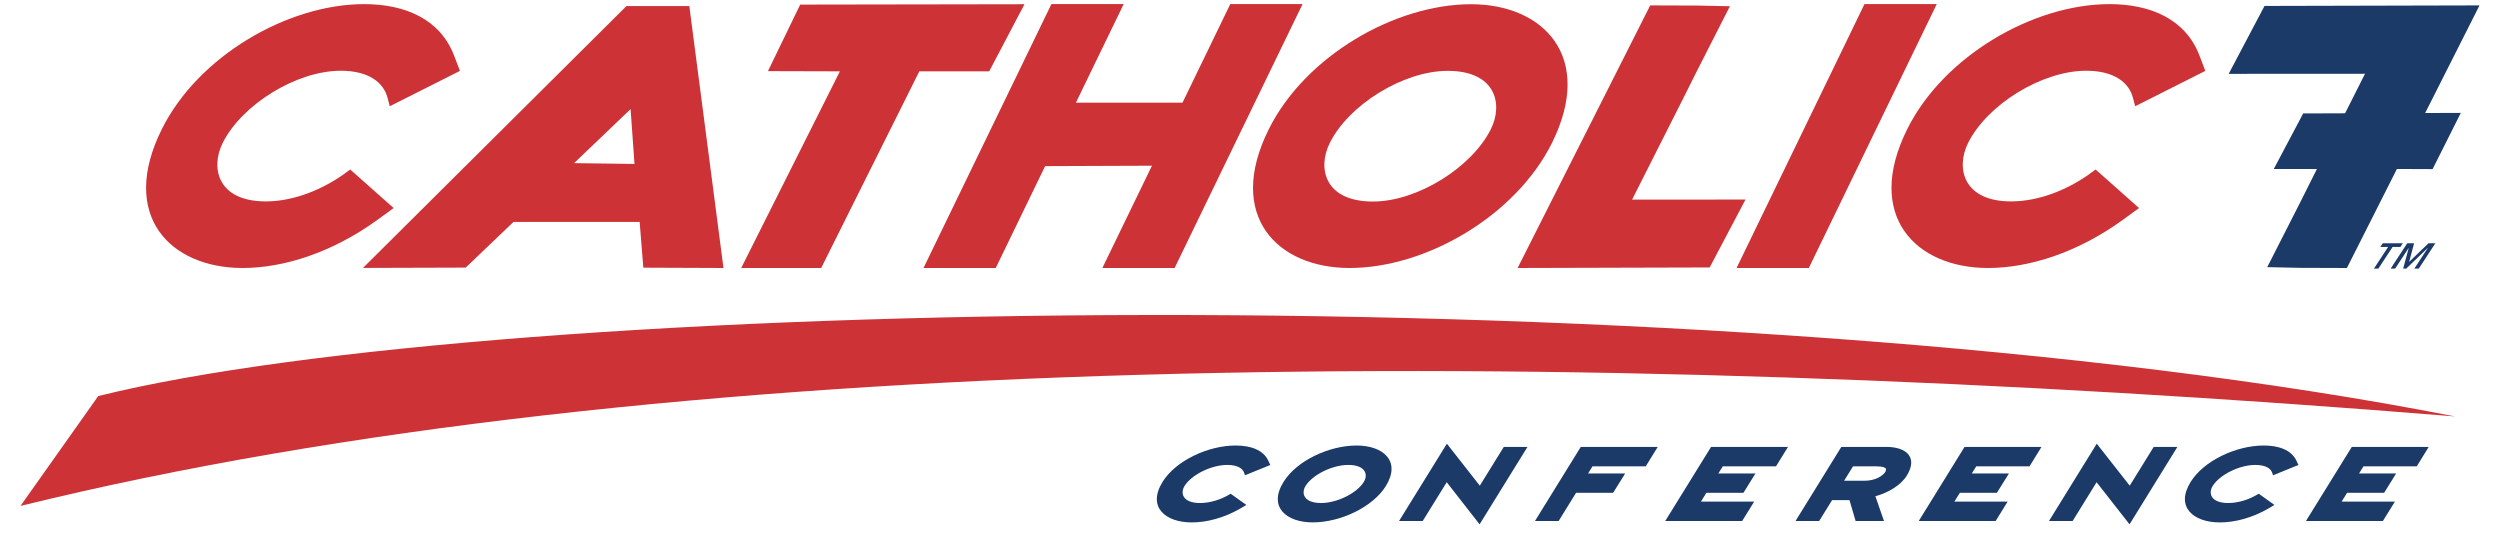 <?xml version="1.0" encoding="utf-8"?>
<!-- Generator: Adobe Illustrator 16.0.4, SVG Export Plug-In . SVG Version: 6.00 Build 0)  -->
<!DOCTYPE svg PUBLIC "-//W3C//DTD SVG 1.1//EN" "http://www.w3.org/Graphics/SVG/1.1/DTD/svg11.dtd">
<svg version="1.1" id="Layer_1" xmlns="http://www.w3.org/2000/svg" xmlns:xlink="http://www.w3.org/1999/xlink" x="0px" y="0px"
	 width="610px" height="130px" viewBox="0 0 610 130" enable-background="new 0 0 610 130" xml:space="preserve">
<path fill="#1B3A68" d="M587.83,63.903l4.72-4.541h1.673l-4.041,6.175h-1.081l3.281-5.023h-0.038l-5.22,5.023h-0.753l1.359-5.023
	h-0.021l-3.295,5.023h-1.094l4.04-6.175h1.68 M585.689,60.259h-1.897l-3.466,5.276h-1.084l3.456-5.276h-1.913l0.596-0.9h4.911
	L585.689,60.259z"/>
<g>
	<path fill="#CD3237" d="M23.967,96.643c97.443-24.244,395.718-30.166,575.025,4.963C379.869,83.781,161.085,85.059,5,123.445"/>
	<path fill="#1B3A68" d="M302.659,124.062c-3.991,2.322-8.249,3.41-11.881,3.41c-6.381,0-10.925-3.727-7.121-9.875
		c3.188-5.178,11.091-8.893,17.853-8.893c3.592,0,6.702,1.055,7.934,3.66l0.518,1.088l-6.189,2.516l-0.197-0.598
		c-0.349-1.088-1.656-1.928-4.125-1.928c-3.923,0-8.742,2.414-10.427,5.139c-1.094,1.785-0.433,4.154,3.805,4.154
		c2.416,0,5.071-0.82,7.239-2.143l0.215-0.123l3.831,2.738"/>
	<path fill="#1B3A68" d="M338.153,118.584c-3.206,5.174-11.099,8.879-17.853,8.879c-6.376,0-10.934-3.717-7.126-9.865
		c3.193-5.178,11.094-8.893,17.855-8.893C337.396,108.707,341.95,112.422,338.153,118.584 M332.765,117.598
		c1.111-1.787,0.442-4.154-3.798-4.154c-3.917,0-8.744,2.414-10.416,5.141c-1.1,1.783-0.448,4.152,3.817,4.152
		C326.275,122.736,331.085,120.312,332.765,117.598"/>
	<polyline fill="#1B3A68" points="347.14,127.123 341.368,127.123 353.038,108.26 361.07,118.506 366.929,109.045 372.704,109.045 
		361.02,127.936 353.002,117.664 	"/>
	<polyline fill="#1B3A68" points="404.489,109.045 401.556,113.791 388.562,113.791 387.495,115.52 396.544,115.52 393.604,120.244 
		384.561,120.244 380.308,127.123 374.533,127.123 385.708,109.045 	"/>
	<polyline fill="#1B3A68" points="436.273,109.045 433.343,113.791 420.36,113.791 419.271,115.52 428.334,115.52 425.397,120.244 
		416.351,120.244 415.031,122.398 428.014,122.398 425.089,127.123 406.317,127.123 417.503,109.045 	"/>
	<path fill="#1B3A68" d="M460.289,109.045c4.692,0,7.796,2.426,4.979,6.994c-1.51,2.424-4.598,4.207-7.673,5.037l2.1,6.051h-6.925
		l-1.493-5.094h-4.248l-3.159,5.094h-5.767l11.178-18.082 M454.871,117.305c2.815,0,4.594-1.234,5.224-2.266l0.095-0.664
		c-0.184-0.279-0.787-0.582-2.277-0.582h-5.78l-2.173,3.512H454.871z"/>
	<polyline fill="#1B3A68" points="498.125,109.045 495.197,113.791 482.198,113.791 481.128,115.52 490.185,115.52 487.238,120.244 
		478.205,120.244 476.869,122.398 489.859,122.398 486.937,127.123 468.169,127.123 479.349,109.045 	"/>
	<polyline fill="#1B3A68" points="505.724,127.123 499.951,127.123 511.611,108.26 519.655,118.506 525.504,109.045 
		531.284,109.045 519.608,127.936 511.569,117.664 	"/>
	<path fill="#1B3A68" d="M553.519,124.062c-3.999,2.322-8.244,3.41-11.896,3.41c-6.368,0-10.927-3.727-7.108-9.875
		c3.198-5.178,11.093-8.893,17.854-8.893c3.581,0,6.691,1.055,7.935,3.66l0.521,1.088l-6.194,2.516l-0.207-0.598
		c-0.35-1.088-1.65-1.928-4.13-1.928c-3.904,0-8.713,2.414-10.403,5.139c-1.107,1.785-0.444,4.154,3.804,4.154
		c2.412,0,5.062-0.82,7.216-2.143l0.236-0.123l3.82,2.738"/>
	<polyline fill="#1B3A68" points="592.605,109.045 589.688,113.791 576.689,113.791 575.613,115.52 584.664,115.52 581.729,120.244 
		572.683,120.244 571.363,122.398 584.351,122.398 581.426,127.123 562.649,127.123 573.84,109.045 	"/>
	<polyline fill="#CD3237" points="423.723,65.391 454.934,1 472.567,1 441.349,65.391 	"/>
	<path fill="#CD3237" d="M176.528,65.391l-19.559-0.078l-0.893-11.163h-30.782l-11.669,11.145l-25.056,0.078l64.289-63.897h15.336
		 M154.817,40.001l-0.953-13.383l-13.789,13.187L154.817,40.001z"/>
	<polyline fill="#CD3237" points="417.16,65.258 370.297,65.391 402.652,1.317 414.204,1.358 422.092,1.524 413.979,17.469 
		410.568,24.279 402.659,39.937 398.232,48.708 425.904,48.689 	"/>
	<polyline fill="#1B3A68" points="552.544,1.449 605,1.317 572.646,65.391 561.093,65.35 553.205,65.184 561.318,49.238 
		564.729,42.428 572.639,26.771 577.065,17.999 543.8,18.018 	"/>
	<polyline fill="#1B3A68" points="561.981,27.678 600.438,27.546 593.551,41.264 583.296,41.224 554.801,41.234 	"/>
	<polyline fill="#CD3237" points="195.249,1.121 249.975,1.03 241.361,17.405 224.312,17.405 200.37,65.391 180.854,65.391 
		204.933,17.405 187.378,17.356 	"/>
	<path fill="#CD3237" d="M92.031,53.688c-11.035,7.966-22.81,11.702-32.852,11.702c-17.644,0-30.211-12.782-19.69-33.881
		C48.304,13.75,70.156,1.006,88.854,1.006c9.933,0,18.53,3.618,21.94,12.556l1.429,3.736l-17.115,8.623l-0.544-2.044
		c-0.965-3.735-4.578-6.615-11.405-6.615c-10.847,0-24.175,8.281-28.832,17.633c-3.026,6.12-1.197,14.248,10.52,14.248
		c6.682,0,14.024-2.817,20.017-7.353l0.595-0.424l10.592,9.398"/>
	<path fill="#CD3237" d="M517.91,53.688c-11.035,7.966-22.81,11.702-32.852,11.702c-17.645,0-30.211-12.782-19.69-33.881
		c8.815-17.759,30.667-30.504,49.364-30.504c9.933,0,18.53,3.618,21.939,12.556l1.43,3.736l-17.115,8.623l-0.544-2.044
		c-0.965-3.735-4.578-6.615-11.405-6.615c-10.847,0-24.175,8.281-28.832,17.633c-3.025,6.12-1.196,14.248,10.521,14.248
		c6.682,0,14.023-2.817,20.017-7.353l0.595-0.424l10.593,9.398"/>
	<path fill="#CD3237" d="M378.66,34.925c-8.868,17.753-30.695,30.466-49.374,30.466c-17.633,0-30.237-12.749-19.708-33.851
		c8.831-17.762,30.68-30.51,49.38-30.51C376.562,1.039,389.16,13.787,378.66,34.925 M363.755,31.54
		c3.077-6.131,1.226-14.251-10.5-14.251c-10.834,0-24.186,8.282-28.809,17.636c-3.04,6.122-1.241,14.251,10.559,14.251
		C345.81,49.176,359.111,40.858,363.755,31.54"/>
	<polyline fill="#CD3237" points="225.333,65.391 256.544,1 274.179,1 262.519,25.05 290.843,25.049 282.923,40.427 255.01,40.534 
		242.959,65.391 	"/>
	<polyline fill="#CD3237" points="268.978,65.391 300.189,1 317.823,1 286.604,65.391 	"/>
</g>
</svg>
